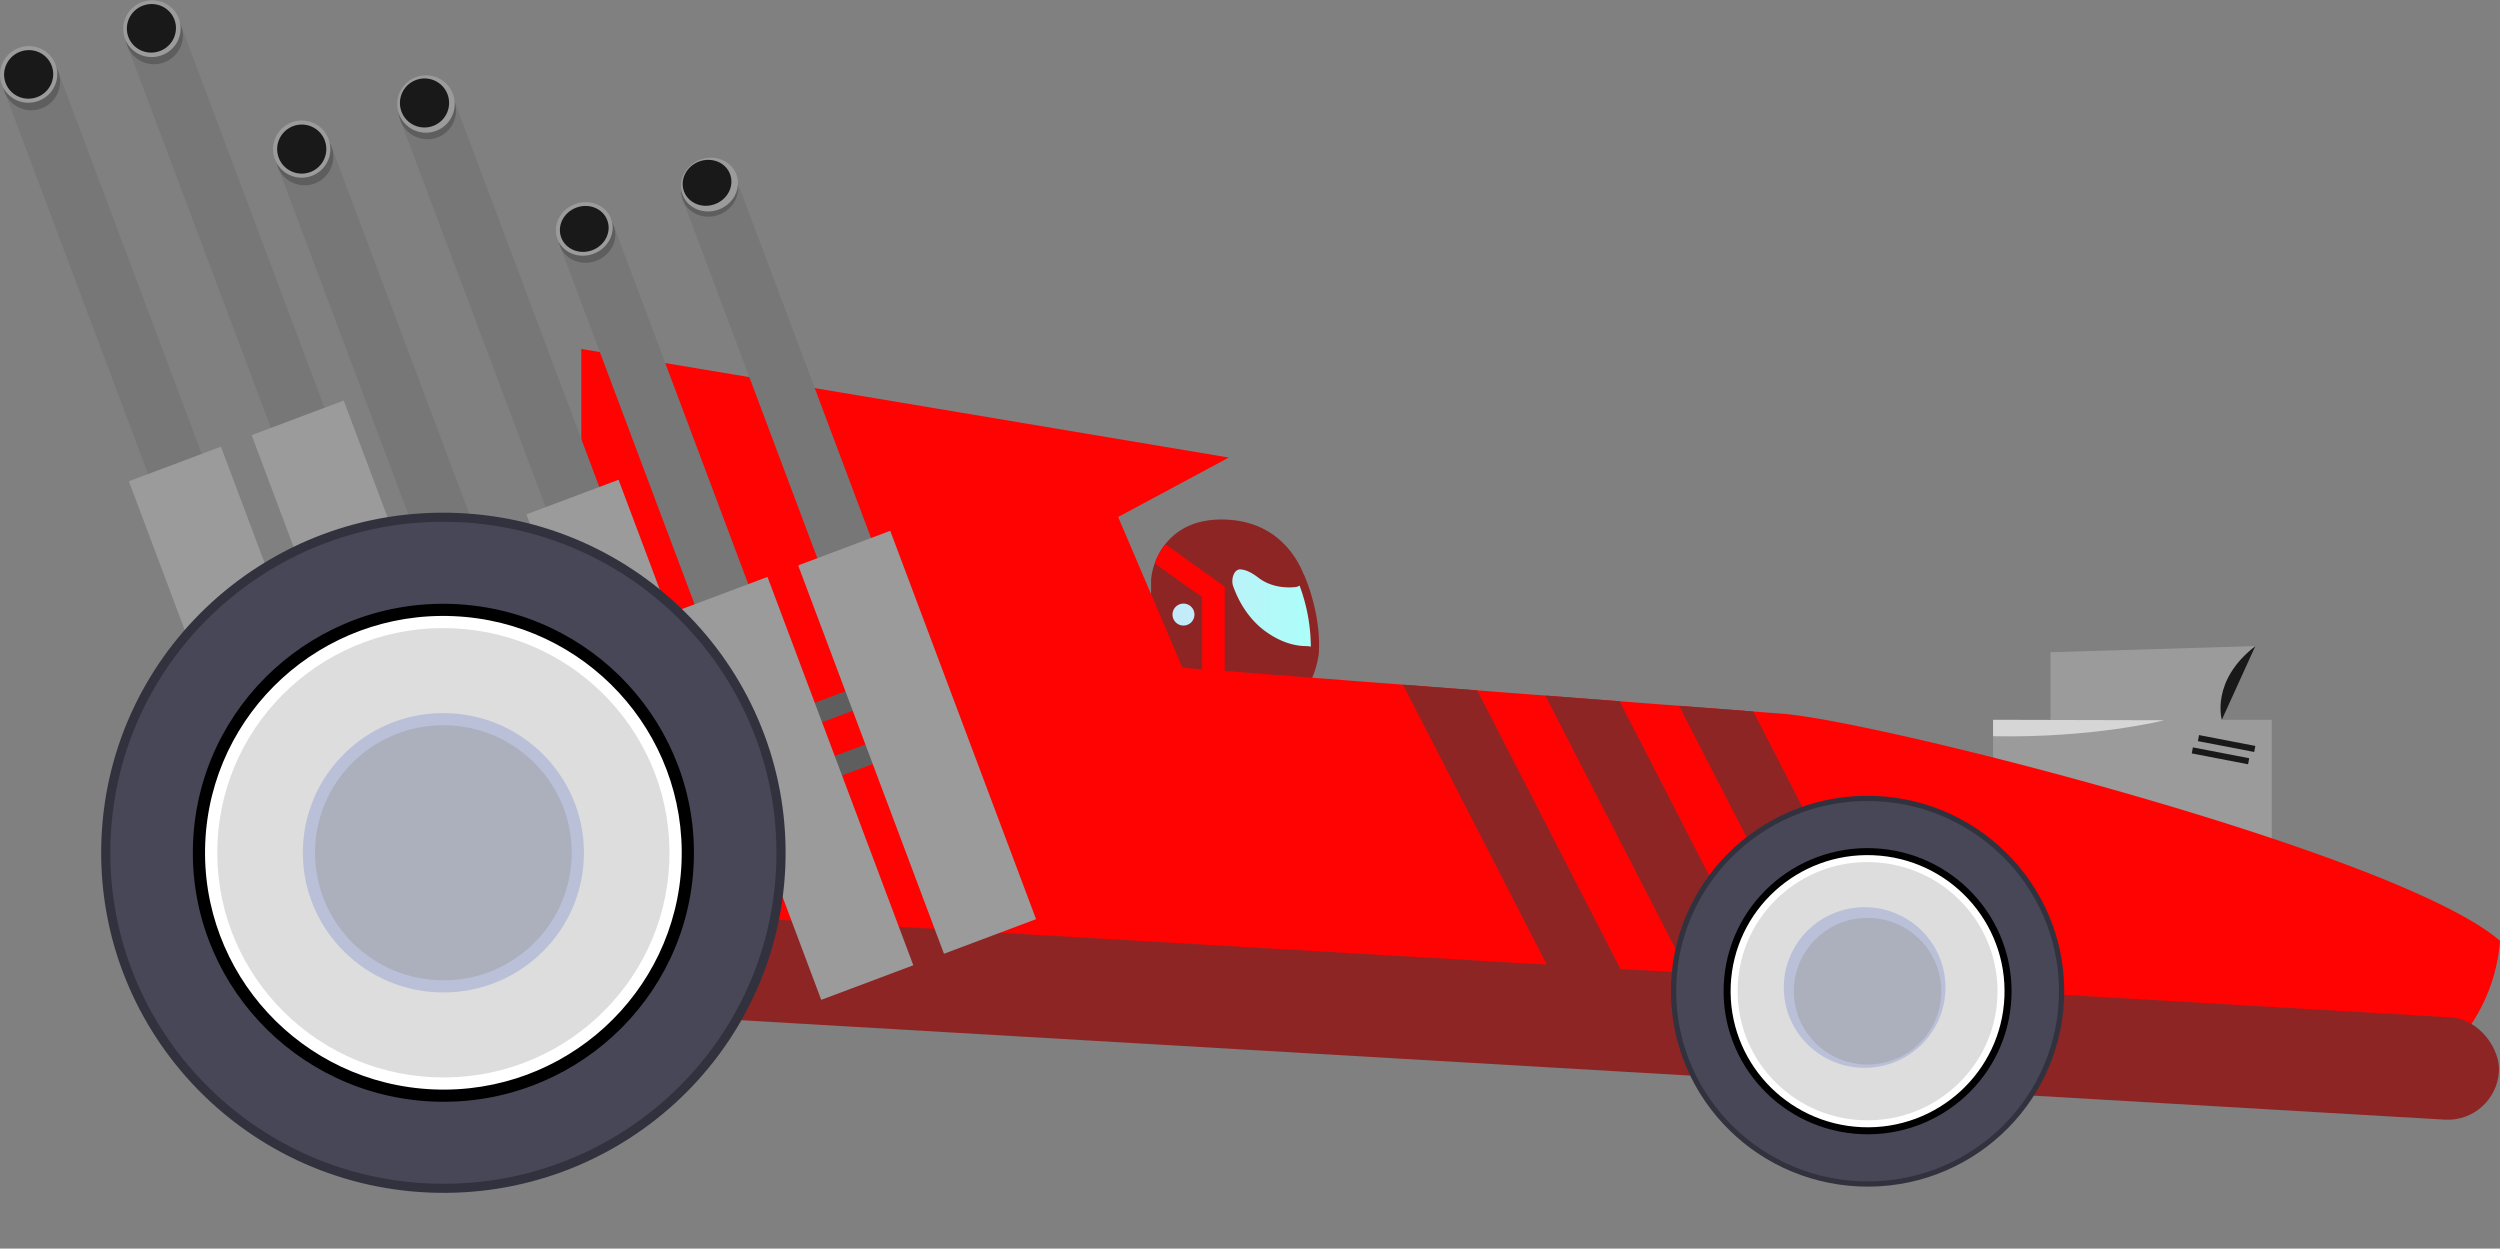 <svg xmlns="http://www.w3.org/2000/svg" xmlns:xlink="http://www.w3.org/1999/xlink" viewBox="0 0 911.7 455.33"><rect x="0" y="0" width="911.7" height="455.33" fill="#808080" stroke="none"/><defs><style>.cls-1{fill:none;}.cls-2{fill:url(#linear-gradient);}.cls-3{fill:#8e2525;}.cls-4{clip-path:url(#clip-path);}.cls-5{fill:#ff0303;}.cls-6{fill:#9b9b9b;}.cls-7{fill:#191919;}.cls-8{fill:#d6d6d6;}.cls-9{clip-path:url(#clip-path-2);}.cls-10{fill:#5e5e5e;}.cls-11{fill:#777;}.cls-12{fill:#32323f;}.cls-13{fill:#474757;}.cls-14{fill:#fff;}.cls-15{fill:#ddd;}.cls-16{fill:#bac0d8;}.cls-17{fill:#acafbc;}</style><linearGradient id="linear-gradient" x1="419.73" y1="220.66" x2="479.51" y2="220.66" gradientUnits="userSpaceOnUse"><stop offset="0" stop-color="#c9e7f9"/><stop offset="1" stop-color="#aafff9"/></linearGradient><clipPath id="clip-path"><path class="cls-1" d="M475.51,209.52a1.11,1.11,0,0,0-.22-.3c0-.05,0-.09,0-.14-2.69-6.46-9.87-18.23-26.76-19.51-23.43-1.78-28.76,16.61-28.76,22.54v15.13a7.13,7.13,0,0,0,2,4.63h-.49v12l38.86,6.72v-1.89l9.81,4.13a5.53,5.53,0,0,0,6.62-1.94,30.75,30.75,0,0,0,4.19-11.47.41.41,0,0,0,0-.11,1.3,1.3,0,0,0,.16-.55C482,223.86,475.78,210.1,475.51,209.52Zm-43.92,10.6a4,4,0,1,1-4,4A4,4,0,0,1,431.59,220.12Zm44.85,15.5c-3.4,0-8.55-.87-14.61-5.13-7-4.94-10.53-12.2-12.14-16.78-.81-2.31.2-6.17,2.65-6.06,1.59.07,3.72.82,6.53,3,4.49,3.45,9.79,3.79,13.43,3.46a3.45,3.45,0,0,0,1.63-.56,64.78,64.78,0,0,1,4.1,22.29A6.3,6.3,0,0,0,476.44,235.62Z"/></clipPath><clipPath id="clip-path-2"><path class="cls-1" d="M843.59,401.66,120.82,347.17a63.51,63.51,0,0,1-58.56-68.11h0a63.51,63.51,0,0,1,68.11-58.56l519.51,39.77c35,2.63,224.92,50.81,261.82,82.83h0A63.52,63.52,0,0,1,843.59,401.66Z"/></clipPath></defs><title>premium-drag-red</title><g id="Layer_2" data-name="Layer 2"><g id="Premium"><g id="premium-drag-red"><polygon class="cls-2" points="479.51 237.1 419.73 241.58 435.42 199.74 475.02 211.69 479.51 237.1"/><path class="cls-3" d="M475.51,209.52a1.11,1.11,0,0,0-.22-.3c0-.05,0-.09,0-.14-2.69-6.46-9.87-18.23-26.76-19.51-23.43-1.78-28.76,16.61-28.76,22.54v15.13a7.13,7.13,0,0,0,2,4.63h-.49v12l38.86,6.72v-1.89l9.81,4.13a5.53,5.53,0,0,0,6.62-1.94,30.75,30.75,0,0,0,4.19-11.47.41.41,0,0,0,0-.11,1.3,1.3,0,0,0,.16-.55C482,223.86,475.78,210.1,475.51,209.52Zm-43.92,10.6a4,4,0,1,1-4,4A4,4,0,0,1,431.59,220.12Zm44.85,15.5c-3.4,0-8.55-.87-14.61-5.13-7-4.94-10.53-12.2-12.14-16.78-.81-2.31.2-6.17,2.65-6.06,1.59.07,3.72.82,6.53,3,4.49,3.45,9.79,3.79,13.43,3.46a3.45,3.45,0,0,0,1.63-.56,64.78,64.78,0,0,1,4.1,22.29A6.3,6.3,0,0,0,476.44,235.62Z"/><g class="cls-4"><polygon class="cls-5" points="364.03 154.98 359.27 161.69 438.41 217.76 438.41 315.56 446.63 315.56 446.63 213.94 364.03 154.98"/></g><rect class="cls-6" x="726.84" y="262.51" width="101.62" height="44.09"/><polygon class="cls-6" points="807.54 268.49 747.77 268.49 747.77 237.85 822.49 235.61 807.54 268.49"/><path class="cls-7" d="M822.49,235.61l-12.23,26.9S806.05,248.31,822.49,235.61Z"/><path class="cls-8" d="M726.84,262.51l62.43.15s-25.81,6.57-62.43,5.82Z"/><rect class="cls-7" x="801.57" y="269.98" width="20.92" height="2.24" transform="translate(65.96 -148.74) rotate(10.91)"/><rect class="cls-7" x="799.33" y="274.46" width="20.92" height="2.24" transform="translate(66.77 -148.23) rotate(10.91)"/><path class="cls-5" d="M843.59,401.66,120.82,347.17a63.51,63.51,0,0,1-58.56-68.11h0a63.51,63.51,0,0,1,68.11-58.56l519.51,39.77c35,2.63,224.92,50.81,261.82,82.83h0A63.52,63.52,0,0,1,843.59,401.66Z"/><g class="cls-9"><rect class="cls-3" x="445.88" y="252.05" width="365.4" height="23.16" transform="translate(575.68 -415.94) rotate(62.8)"/><rect class="cls-3" x="404.78" y="263.25" width="365.4" height="23.16" transform="translate(563.34 -373.31) rotate(62.8)"/><rect class="cls-3" x="361.44" y="275.96" width="365.4" height="23.16" transform="translate(551.11 -327.86) rotate(62.8)"/></g><rect class="cls-3" x="88.69" y="348.06" width="823.35" height="37.36" rx="18.68" transform="translate(22.19 -28.5) rotate(3.34)"/><polygon class="cls-5" points="448.12 166.86 211.99 127.26 211.99 259.52 444.39 274.46 407.77 188.53 448.12 166.86"/><rect class="cls-10" x="290.59" y="253.97" width="26.9" height="7.6" transform="translate(-71.2 123.31) rotate(-20.58)"/><rect class="cls-10" x="297.88" y="273.37" width="26.9" height="7.6" transform="translate(-77.56 127.11) rotate(-20.58)"/><rect class="cls-11" x="278.58" y="61.01" width="20.92" height="177.53" transform="translate(-34.2 111.15) rotate(-20.58)"/><ellipse class="cls-10" cx="258.81" cy="69.26" rx="10.46" ry="9.67" transform="translate(-7.83 95.39) rotate(-20.58)"/><ellipse class="cls-6" cx="257.84" cy="66.68" rx="10.46" ry="9.67" transform="matrix(0.94, -0.35, 0.35, 0.94, -6.98, 94.88)"/><ellipse class="cls-7" cx="257.84" cy="66.68" rx="8.97" ry="8.29" transform="translate(-6.98 94.88) rotate(-20.58)"/><rect class="cls-6" x="316.51" y="195.07" width="35.87" height="151.28" transform="translate(-73.81 134.82) rotate(-20.58)"/><rect class="cls-11" x="233.81" y="77.82" width="20.92" height="177.53" transform="translate(-42.97 96.48) rotate(-20.58)"/><ellipse class="cls-10" cx="214.04" cy="86.07" rx="10.46" ry="9.67" transform="translate(-16.6 80.72) rotate(-20.58)"/><ellipse class="cls-6" cx="213.07" cy="83.49" rx="10.46" ry="9.67" transform="translate(-15.75 80.22) rotate(-20.58)"/><ellipse class="cls-7" cx="213.07" cy="83.49" rx="8.97" ry="8.29" transform="translate(-15.75 80.22) rotate(-20.58)"/><rect class="cls-6" x="271.74" y="211.88" width="35.87" height="151.28" transform="translate(-82.57 120.16) rotate(-20.58)"/><rect class="cls-10" x="92.52" y="209.5" width="26.9" height="8.1" transform="translate(-68.3 50.87) rotate(-20.58)"/><rect class="cls-10" x="100.29" y="230.19" width="26.9" height="8.1" transform="translate(-75.07 54.92) rotate(-20.58)"/><rect class="cls-11" x="78.03" y="4.29" width="20.92" height="189.31" transform="translate(-29.13 37.41) rotate(-20.58)"/><ellipse class="cls-10" cx="56.25" cy="13.09" rx="10.46" ry="10.31" transform="translate(-1.01 20.61) rotate(-20.58)"/><ellipse class="cls-6" cx="55.22" cy="10.33" rx="10.46" ry="10.31" transform="matrix(0.94, -0.35, 0.35, 0.94, -0.11, 20.07)"/><ellipse class="cls-7" cx="55.22" cy="10.33" rx="8.97" ry="8.84" transform="translate(-0.11 20.07) rotate(-20.58)"/><rect class="cls-6" x="118.97" y="147.24" width="35.87" height="161.31" transform="translate(-71.37 62.66) rotate(-20.58)"/><rect class="cls-11" x="33.25" y="21.1" width="20.92" height="189.31" transform="translate(-37.9 22.75) rotate(-20.58)"/><ellipse class="cls-10" cx="11.48" cy="29.9" rx="10.46" ry="10.31" transform="translate(-9.78 5.94) rotate(-20.58)"/><ellipse class="cls-6" cx="10.45" cy="27.14" rx="10.46" ry="10.31" transform="translate(-8.87 5.4) rotate(-20.58)"/><ellipse class="cls-7" cx="10.45" cy="27.14" rx="8.97" ry="8.84" transform="translate(-8.87 5.4) rotate(-20.58)"/><rect class="cls-6" x="74.19" y="164.05" width="35.87" height="161.31" transform="translate(-80.13 48) rotate(-20.58)"/><rect class="cls-10" x="192.97" y="238.95" width="26.9" height="8.2" transform="matrix(0.94, -0.35, 0.35, 0.94, -72.25, 88.06)"/><rect class="cls-10" x="200.83" y="259.87" width="26.9" height="8.2" transform="translate(-79.11 92.16) rotate(-20.58)"/><rect class="cls-11" x="178.01" y="31.46" width="20.92" height="191.51" transform="translate(-32.69 74.36) rotate(-20.58)"/><ellipse class="cls-10" cx="155.86" cy="40.35" rx="10.46" ry="10.43" transform="translate(-4.24 57.36) rotate(-20.58)"/><ellipse class="cls-6" cx="154.82" cy="37.56" rx="10.46" ry="10.43" transform="matrix(0.94, -0.35, 0.35, 0.94, -3.33, 56.81)"/><ellipse class="cls-7" cx="154.82" cy="37.56" rx="8.97" ry="8.94" transform="translate(-3.33 56.81) rotate(-20.58)"/><rect class="cls-6" x="219.52" y="176.07" width="35.87" height="163.19" transform="translate(-75.41 99.9) rotate(-20.58)"/><rect class="cls-11" x="133.24" y="48.26" width="20.92" height="191.51" transform="translate(-41.45 59.7) rotate(-20.58)"/><ellipse class="cls-10" cx="111.09" cy="57.16" rx="10.46" ry="10.43" transform="translate(-13 42.69) rotate(-20.58)"/><ellipse class="cls-6" cx="110.04" cy="54.37" rx="10.46" ry="10.43" transform="translate(-12.09 42.15) rotate(-20.58)"/><ellipse class="cls-7" cx="110.04" cy="54.37" rx="8.97" ry="8.94" transform="translate(-12.09 42.15) rotate(-20.58)"/><rect class="cls-6" x="174.74" y="192.88" width="35.87" height="163.19" transform="matrix(0.94, -0.35, 0.35, 0.94, -84.18, 85.23)"/><ellipse class="cls-12" cx="161.69" cy="310.99" rx="124.02" ry="124.8" transform="translate(-155.82 459.46) rotate(-87.59)"/><ellipse class="cls-13" cx="161.69" cy="310.99" rx="120.7" ry="121.46" transform="translate(-155.82 459.46) rotate(-87.59)"/><ellipse cx="161.69" cy="310.99" rx="90.8" ry="91.37" transform="translate(-155.82 459.46) rotate(-87.59)"/><ellipse class="cls-14" cx="161.69" cy="310.99" rx="86.37" ry="86.92" transform="translate(-155.82 459.46) rotate(-87.59)"/><ellipse class="cls-15" cx="161.69" cy="310.99" rx="81.94" ry="82.46" transform="translate(-155.82 459.46) rotate(-87.59)"/><ellipse class="cls-16" cx="161.69" cy="310.99" rx="50.94" ry="51.26" transform="translate(-155.82 459.46) rotate(-87.59)"/><ellipse class="cls-17" cx="161.69" cy="310.99" rx="46.51" ry="46.8" transform="translate(-155.82 459.46) rotate(-87.59)"/><ellipse class="cls-12" cx="681.06" cy="361.46" rx="71.27" ry="71.72" transform="translate(291.29 1026.73) rotate(-87.59)"/><ellipse class="cls-13" cx="681.06" cy="361.46" rx="69.36" ry="69.8" transform="translate(291.29 1026.73) rotate(-87.59)"/><ellipse cx="681.06" cy="361.46" rx="52.18" ry="52.51" transform="translate(291.29 1026.73) rotate(-87.59)"/><ellipse class="cls-14" cx="681.06" cy="361.46" rx="49.63" ry="49.95" transform="translate(291.29 1026.73) rotate(-87.59)"/><ellipse class="cls-15" cx="681.06" cy="361.46" rx="47.09" ry="47.39" transform="translate(291.29 1026.73) rotate(-87.59)"/><ellipse class="cls-16" cx="681.06" cy="361.46" rx="29.27" ry="29.46" transform="matrix(0.04, -1, 1, 0.04, 291.29, 1026.73)"/><ellipse class="cls-17" cx="681.06" cy="361.46" rx="26.73" ry="26.89" transform="translate(291.29 1026.73) rotate(-87.59)"/></g></g></g></svg>